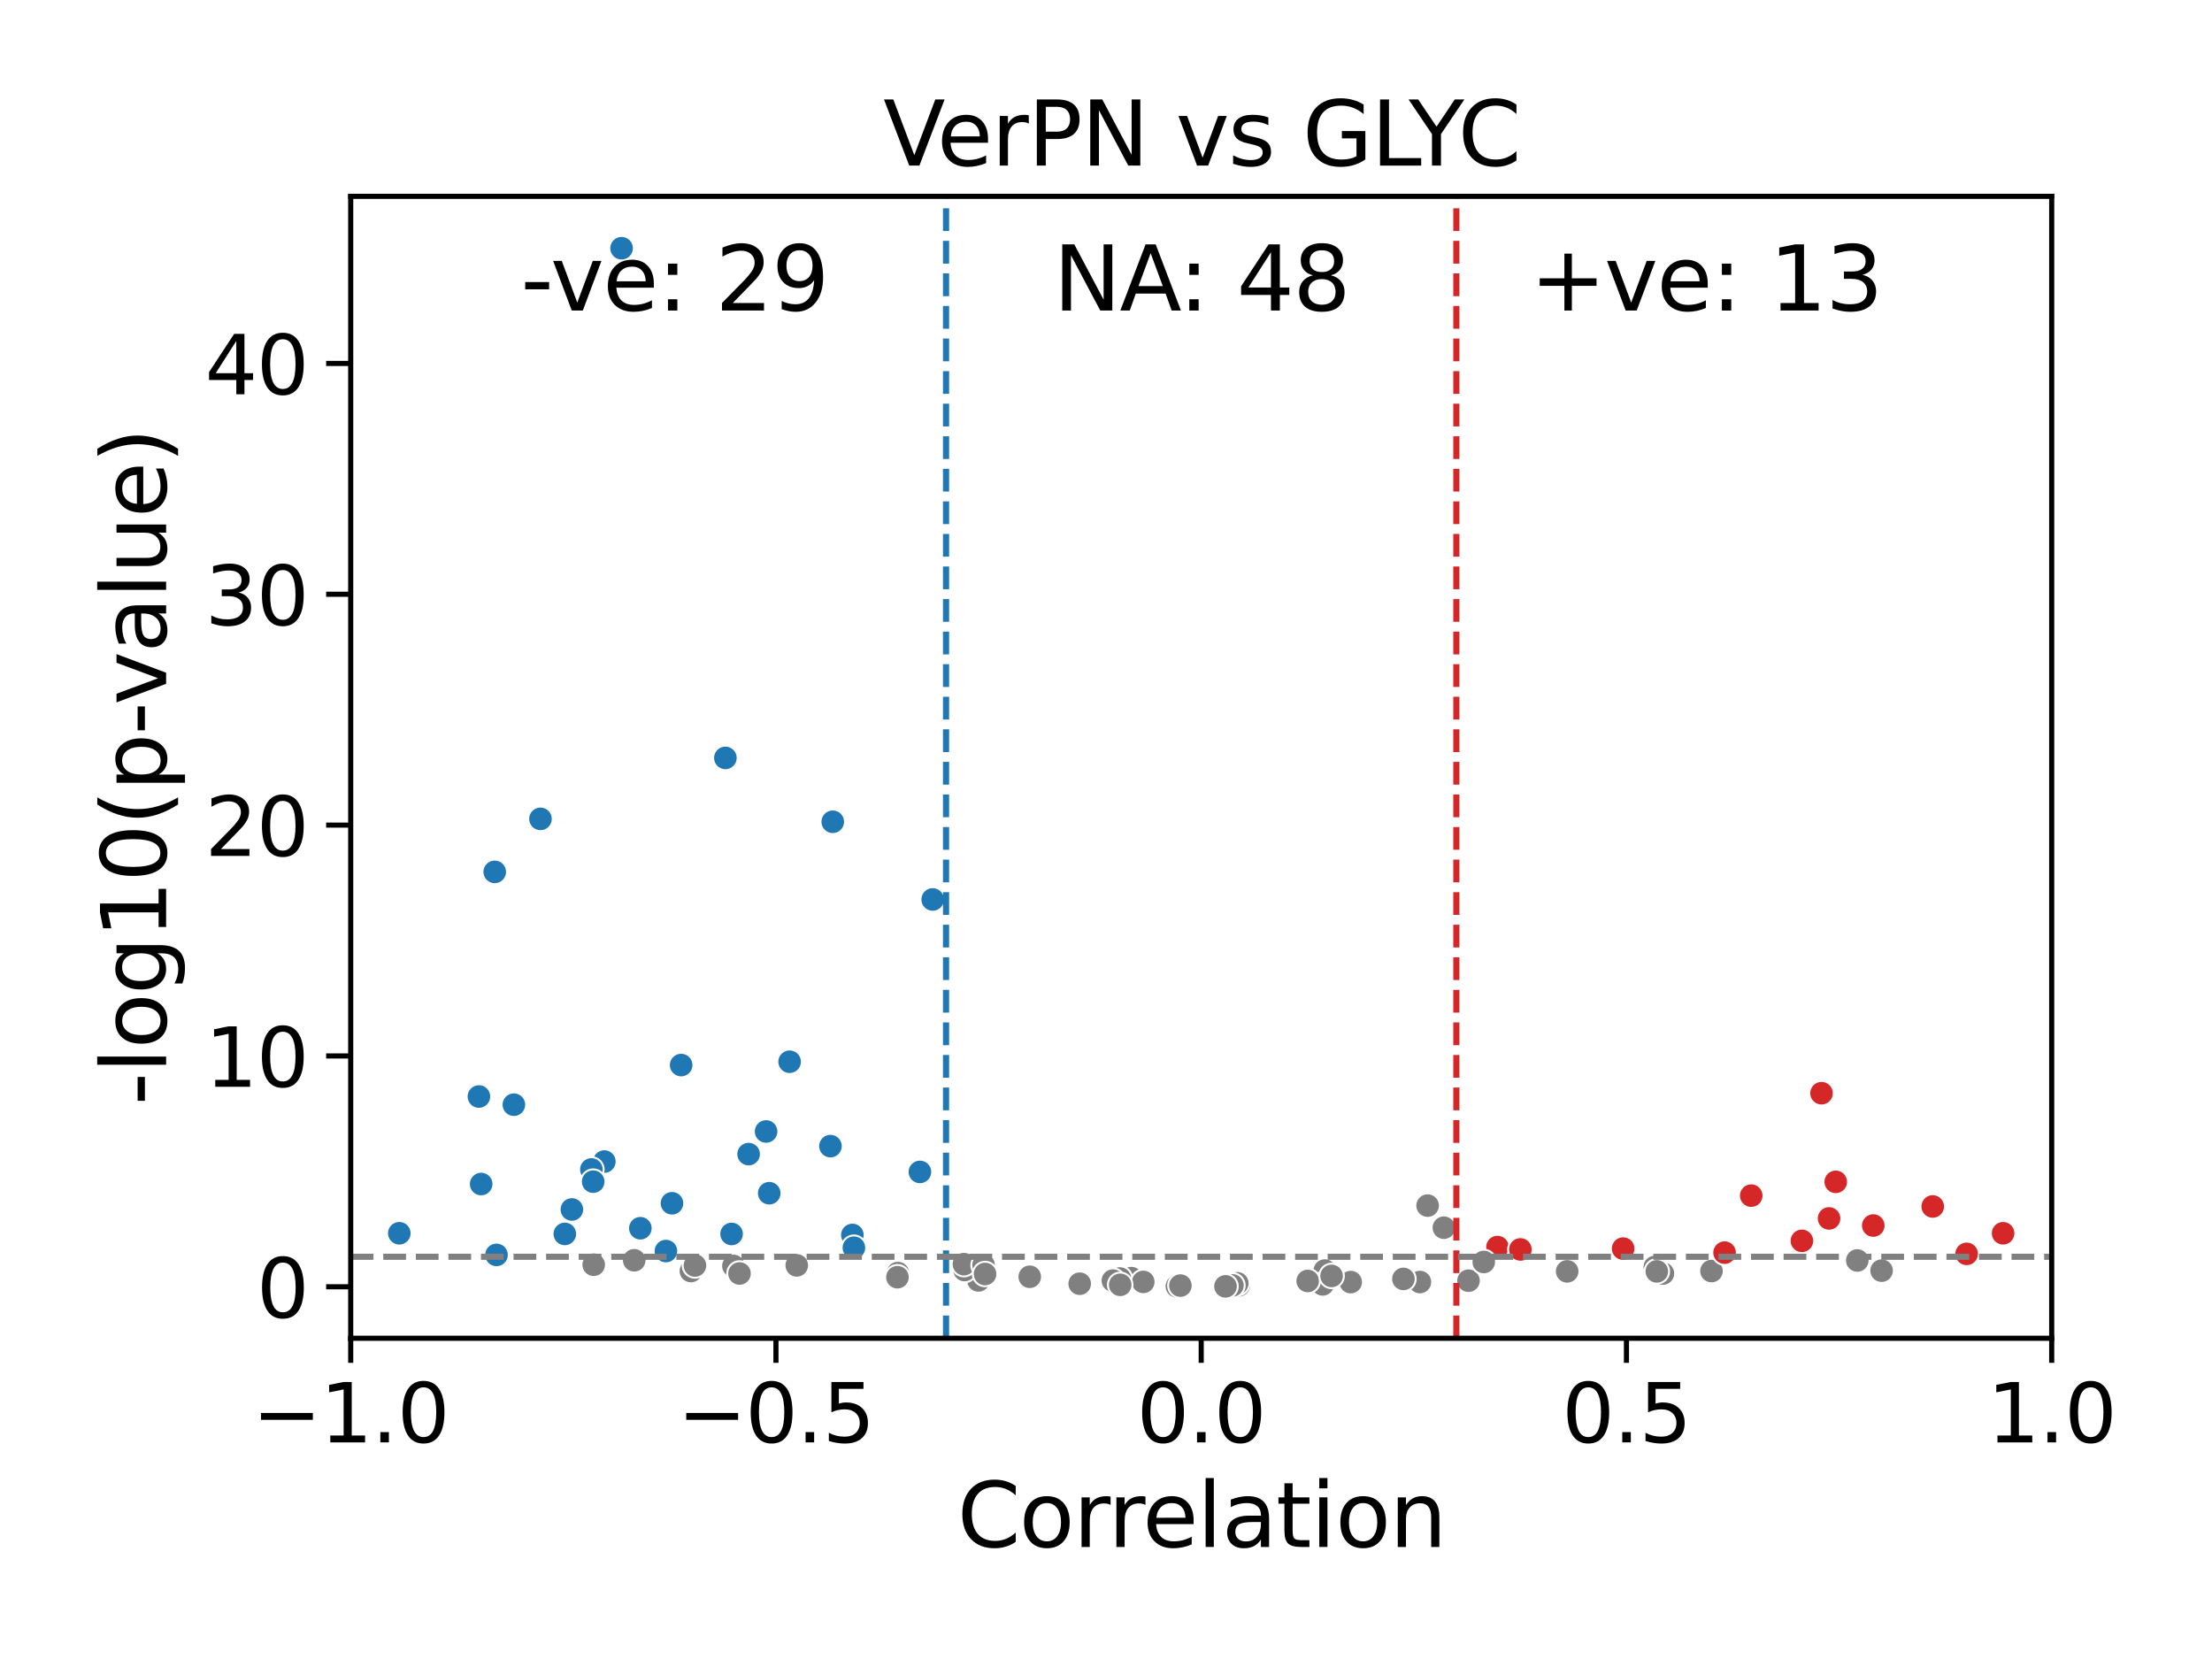 <?xml version="1.0" encoding="utf-8" standalone="no"?>
<!DOCTYPE svg PUBLIC "-//W3C//DTD SVG 1.1//EN"
  "http://www.w3.org/Graphics/SVG/1.1/DTD/svg11.dtd">
<svg xmlns:xlink="http://www.w3.org/1999/xlink" width="432pt" height="324pt" viewBox="0 0 432 324" xmlns="http://www.w3.org/2000/svg" version="1.1">
 <defs>
  <style type="text/css">*{stroke-linejoin: round; stroke-linecap: butt}</style>
 </defs>
 <g id="figure_1">
  <g id="patch_1">
   <path d="M 0 324 
L 432 324 
L 432 0 
L 0 0 
z
" style="fill: #ffffff"/>
  </g>
  <g id="axes_1">
   <g id="patch_2">
    <path d="M 68.492 261.358 
L 400.693 261.358 
L 400.693 38.342 
L 68.492 38.342 
z
" style="fill: #ffffff"/>
   </g>
   <g id="PathCollection_1">
    <defs>
     <path id="C0_0_8c5c5b6c0b" d="M 0 2.4 
C 0.636 2.4 1.247 2.147 1.697 1.697 
C 2.147 1.247 2.4 0.636 2.4 -0 
C 2.4 -0.636 2.147 -1.247 1.697 -1.697 
C 1.247 -2.147 0.636 -2.4 0 -2.4 
C -0.636 -2.4 -1.247 -2.147 -1.697 -1.697 
C -2.147 -1.247 -2.4 -0.636 -2.4 0 
C -2.4 0.636 -2.147 1.247 -1.697 1.697 
C -1.247 2.147 -0.636 2.4 0 2.4 
z
"/>
    </defs>
    <g clip-path="url(#p5e3fe70599)">
     <use xlink:href="#C0_0_8c5c5b6c0b" x="219.83" y="250.067" style="fill: #808080; stroke: #ffffff; stroke-width: 0.384"/>
    </g>
    <g clip-path="url(#p5e3fe70599)">
     <use xlink:href="#C0_0_8c5c5b6c0b" x="179.657" y="228.875" style="fill: #1f77b4; stroke: #ffffff; stroke-width: 0.384"/>
    </g>
    <g clip-path="url(#p5e3fe70599)">
     <use xlink:href="#C0_0_8c5c5b6c0b" x="110.308" y="240.981" style="fill: #1f77b4; stroke: #ffffff; stroke-width: 0.384"/>
    </g>
    <g clip-path="url(#p5e3fe70599)">
     <use xlink:href="#C0_0_8c5c5b6c0b" x="142.876" y="240.99" style="fill: #1f77b4; stroke: #ffffff; stroke-width: 0.384"/>
    </g>
    <g clip-path="url(#p5e3fe70599)">
     <use xlink:href="#C0_0_8c5c5b6c0b" x="384.083" y="244.872" style="fill: #d62728; stroke: #ffffff; stroke-width: 0.384"/>
    </g>
    <g clip-path="url(#p5e3fe70599)">
     <use xlink:href="#C0_0_8c5c5b6c0b" x="123.859" y="246.127" style="fill: #808080; stroke: #ffffff; stroke-width: 0.384"/>
    </g>
    <g clip-path="url(#p5e3fe70599)">
     <use xlink:href="#C0_0_8c5c5b6c0b" x="367.473" y="248.155" style="fill: #808080; stroke: #ffffff; stroke-width: 0.384"/>
    </g>
    <g clip-path="url(#p5e3fe70599)">
     <use xlink:href="#C0_0_8c5c5b6c0b" x="229.847" y="251.221" style="fill: #808080; stroke: #ffffff; stroke-width: 0.384"/>
    </g>
    <g clip-path="url(#p5e3fe70599)">
     <use xlink:href="#C0_0_8c5c5b6c0b" x="286.795" y="250.115" style="fill: #808080; stroke: #ffffff; stroke-width: 0.384"/>
    </g>
    <g clip-path="url(#p5e3fe70599)">
     <use xlink:href="#C0_0_8c5c5b6c0b" x="362.727" y="246.166" style="fill: #808080; stroke: #ffffff; stroke-width: 0.384"/>
    </g>
    <g clip-path="url(#p5e3fe70599)">
     <use xlink:href="#C0_0_8c5c5b6c0b" x="191.09" y="250.067" style="fill: #808080; stroke: #ffffff; stroke-width: 0.384"/>
    </g>
    <g clip-path="url(#p5e3fe70599)">
     <use xlink:href="#C0_0_8c5c5b6c0b" x="281.989" y="239.769" style="fill: #808080; stroke: #ffffff; stroke-width: 0.384"/>
    </g>
    <g clip-path="url(#p5e3fe70599)">
     <use xlink:href="#C0_0_8c5c5b6c0b" x="324.761" y="248.711" style="fill: #808080; stroke: #ffffff; stroke-width: 0.384"/>
    </g>
    <g clip-path="url(#p5e3fe70599)">
     <use xlink:href="#C0_0_8c5c5b6c0b" x="111.689" y="236.206" style="fill: #1f77b4; stroke: #ffffff; stroke-width: 0.384"/>
    </g>
    <g clip-path="url(#p5e3fe70599)">
     <use xlink:href="#C0_0_8c5c5b6c0b" x="241.963" y="251.014" style="fill: #808080; stroke: #ffffff; stroke-width: 0.384"/>
    </g>
    <g clip-path="url(#p5e3fe70599)">
     <use xlink:href="#C0_0_8c5c5b6c0b" x="130.054" y="244.328" style="fill: #1f77b4; stroke: #ffffff; stroke-width: 0.384"/>
    </g>
    <g clip-path="url(#p5e3fe70599)">
     <use xlink:href="#C0_0_8c5c5b6c0b" x="96.967" y="245.079" style="fill: #1f77b4; stroke: #ffffff; stroke-width: 0.384"/>
    </g>
    <g clip-path="url(#p5e3fe70599)">
     <use xlink:href="#C0_0_8c5c5b6c0b" x="334.253" y="248.232" style="fill: #808080; stroke: #ffffff; stroke-width: 0.384"/>
    </g>
    <g clip-path="url(#p5e3fe70599)">
     <use xlink:href="#C0_0_8c5c5b6c0b" x="277.304" y="250.379" style="fill: #808080; stroke: #ffffff; stroke-width: 0.384"/>
    </g>
    <g clip-path="url(#p5e3fe70599)">
     <use xlink:href="#C0_0_8c5c5b6c0b" x="210.864" y="250.706" style="fill: #808080; stroke: #ffffff; stroke-width: 0.384"/>
    </g>
    <g clip-path="url(#p5e3fe70599)">
     <use xlink:href="#C0_0_8c5c5b6c0b" x="143.237" y="247.235" style="fill: #808080; stroke: #ffffff; stroke-width: 0.384"/>
    </g>
    <g clip-path="url(#p5e3fe70599)">
     <use xlink:href="#C0_0_8c5c5b6c0b" x="357.213" y="237.956" style="fill: #d62728; stroke: #ffffff; stroke-width: 0.384"/>
    </g>
    <g clip-path="url(#p5e3fe70599)">
     <use xlink:href="#C0_0_8c5c5b6c0b" x="362.727" y="246.166" style="fill: #808080; stroke: #ffffff; stroke-width: 0.384"/>
    </g>
    <g clip-path="url(#p5e3fe70599)">
     <use xlink:href="#C0_0_8c5c5b6c0b" x="278.809" y="235.45" style="fill: #808080; stroke: #ffffff; stroke-width: 0.384"/>
    </g>
    <g clip-path="url(#p5e3fe70599)">
     <use xlink:href="#C0_0_8c5c5b6c0b" x="105.552" y="159.924" style="fill: #1f77b4; stroke: #ffffff; stroke-width: 0.384"/>
    </g>
    <g clip-path="url(#p5e3fe70599)">
     <use xlink:href="#C0_0_8c5c5b6c0b" x="220.948" y="249.614" style="fill: #808080; stroke: #ffffff; stroke-width: 0.384"/>
    </g>
    <g clip-path="url(#p5e3fe70599)">
     <use xlink:href="#C0_0_8c5c5b6c0b" x="146.201" y="225.393" style="fill: #1f77b4; stroke: #ffffff; stroke-width: 0.384"/>
    </g>
    <g clip-path="url(#p5e3fe70599)">
     <use xlink:href="#C0_0_8c5c5b6c0b" x="258.721" y="248.141" style="fill: #808080; stroke: #ffffff; stroke-width: 0.384"/>
    </g>
    <g clip-path="url(#p5e3fe70599)">
     <use xlink:href="#C0_0_8c5c5b6c0b" x="218.71" y="249.69" style="fill: #808080; stroke: #ffffff; stroke-width: 0.384"/>
    </g>
    <g clip-path="url(#p5e3fe70599)">
     <use xlink:href="#C0_0_8c5c5b6c0b" x="149.616" y="220.975" style="fill: #1f77b4; stroke: #ffffff; stroke-width: 0.384"/>
    </g>
    <g clip-path="url(#p5e3fe70599)">
     <use xlink:href="#C0_0_8c5c5b6c0b" x="217.345" y="250.103" style="fill: #808080; stroke: #ffffff; stroke-width: 0.384"/>
    </g>
    <g clip-path="url(#p5e3fe70599)">
     <use xlink:href="#C0_0_8c5c5b6c0b" x="141.666" y="148.017" style="fill: #1f77b4; stroke: #ffffff; stroke-width: 0.384"/>
    </g>
    <g clip-path="url(#p5e3fe70599)">
     <use xlink:href="#C0_0_8c5c5b6c0b" x="154.211" y="207.354" style="fill: #1f77b4; stroke: #ffffff; stroke-width: 0.384"/>
    </g>
    <g clip-path="url(#p5e3fe70599)">
     <use xlink:href="#C0_0_8c5c5b6c0b" x="241.641" y="250.627" style="fill: #808080; stroke: #ffffff; stroke-width: 0.384"/>
    </g>
    <g clip-path="url(#p5e3fe70599)">
     <use xlink:href="#C0_0_8c5c5b6c0b" x="155.608" y="247.125" style="fill: #808080; stroke: #ffffff; stroke-width: 0.384"/>
    </g>
    <g clip-path="url(#p5e3fe70599)">
     <use xlink:href="#C0_0_8c5c5b6c0b" x="121.391" y="48.479" style="fill: #1f77b4; stroke: #ffffff; stroke-width: 0.384"/>
    </g>
    <g clip-path="url(#p5e3fe70599)">
     <use xlink:href="#C0_0_8c5c5b6c0b" x="182.151" y="175.665" style="fill: #1f77b4; stroke: #ffffff; stroke-width: 0.384"/>
    </g>
    <g clip-path="url(#p5e3fe70599)">
     <use xlink:href="#C0_0_8c5c5b6c0b" x="118.031" y="226.849" style="fill: #1f77b4; stroke: #ffffff; stroke-width: 0.384"/>
    </g>
    <g clip-path="url(#p5e3fe70599)">
     <use xlink:href="#C0_0_8c5c5b6c0b" x="188.373" y="248.034" style="fill: #808080; stroke: #ffffff; stroke-width: 0.384"/>
    </g>
    <g clip-path="url(#p5e3fe70599)">
     <use xlink:href="#C0_0_8c5c5b6c0b" x="150.229" y="233.031" style="fill: #1f77b4; stroke: #ffffff; stroke-width: 0.384"/>
    </g>
    <g clip-path="url(#p5e3fe70599)">
     <use xlink:href="#C0_0_8c5c5b6c0b" x="306.066" y="248.292" style="fill: #808080; stroke: #ffffff; stroke-width: 0.384"/>
    </g>
    <g clip-path="url(#p5e3fe70599)">
     <use xlink:href="#C0_0_8c5c5b6c0b" x="162.187" y="223.835" style="fill: #1f77b4; stroke: #ffffff; stroke-width: 0.384"/>
    </g>
    <g clip-path="url(#p5e3fe70599)">
     <use xlink:href="#C0_0_8c5c5b6c0b" x="188.252" y="246.886" style="fill: #808080; stroke: #ffffff; stroke-width: 0.384"/>
    </g>
    <g clip-path="url(#p5e3fe70599)">
     <use xlink:href="#C0_0_8c5c5b6c0b" x="133.029" y="208.006" style="fill: #1f77b4; stroke: #ffffff; stroke-width: 0.384"/>
    </g>
    <g clip-path="url(#p5e3fe70599)">
     <use xlink:href="#C0_0_8c5c5b6c0b" x="192.092" y="247.087" style="fill: #808080; stroke: #ffffff; stroke-width: 0.384"/>
    </g>
    <g clip-path="url(#p5e3fe70599)">
     <use xlink:href="#C0_0_8c5c5b6c0b" x="230.531" y="251.072" style="fill: #808080; stroke: #ffffff; stroke-width: 0.384"/>
    </g>
    <g clip-path="url(#p5e3fe70599)">
     <use xlink:href="#C0_0_8c5c5b6c0b" x="365.846" y="239.346" style="fill: #d62728; stroke: #ffffff; stroke-width: 0.384"/>
    </g>
    <g clip-path="url(#p5e3fe70599)">
     <use xlink:href="#C0_0_8c5c5b6c0b" x="274.085" y="249.772" style="fill: #808080; stroke: #ffffff; stroke-width: 0.384"/>
    </g>
    <g clip-path="url(#p5e3fe70599)">
     <use xlink:href="#C0_0_8c5c5b6c0b" x="355.739" y="213.501" style="fill: #d62728; stroke: #ffffff; stroke-width: 0.384"/>
    </g>
    <g clip-path="url(#p5e3fe70599)">
     <use xlink:href="#C0_0_8c5c5b6c0b" x="96.621" y="170.278" style="fill: #1f77b4; stroke: #ffffff; stroke-width: 0.384"/>
    </g>
    <g clip-path="url(#p5e3fe70599)">
     <use xlink:href="#C0_0_8c5c5b6c0b" x="223.277" y="250.353" style="fill: #808080; stroke: #ffffff; stroke-width: 0.384"/>
    </g>
    <g clip-path="url(#p5e3fe70599)">
     <use xlink:href="#C0_0_8c5c5b6c0b" x="334.253" y="248.232" style="fill: #808080; stroke: #ffffff; stroke-width: 0.384"/>
    </g>
    <g clip-path="url(#p5e3fe70599)">
     <use xlink:href="#C0_0_8c5c5b6c0b" x="351.908" y="242.337" style="fill: #d62728; stroke: #ffffff; stroke-width: 0.384"/>
    </g>
    <g clip-path="url(#p5e3fe70599)">
     <use xlink:href="#C0_0_8c5c5b6c0b" x="201.11" y="249.351" style="fill: #808080; stroke: #ffffff; stroke-width: 0.384"/>
    </g>
    <g clip-path="url(#p5e3fe70599)">
     <use xlink:href="#C0_0_8c5c5b6c0b" x="342.013" y="233.507" style="fill: #d62728; stroke: #ffffff; stroke-width: 0.384"/>
    </g>
    <g clip-path="url(#p5e3fe70599)">
     <use xlink:href="#C0_0_8c5c5b6c0b" x="258.321" y="250.838" style="fill: #808080; stroke: #ffffff; stroke-width: 0.384"/>
    </g>
    <g clip-path="url(#p5e3fe70599)">
     <use xlink:href="#C0_0_8c5c5b6c0b" x="93.53" y="214.15" style="fill: #1f77b4; stroke: #ffffff; stroke-width: 0.384"/>
    </g>
    <g clip-path="url(#p5e3fe70599)">
     <use xlink:href="#C0_0_8c5c5b6c0b" x="336.808" y="244.638" style="fill: #d62728; stroke: #ffffff; stroke-width: 0.384"/>
    </g>
    <g clip-path="url(#p5e3fe70599)">
     <use xlink:href="#C0_0_8c5c5b6c0b" x="162.635" y="160.489" style="fill: #1f77b4; stroke: #ffffff; stroke-width: 0.384"/>
    </g>
    <g clip-path="url(#p5e3fe70599)">
     <use xlink:href="#C0_0_8c5c5b6c0b" x="358.518" y="230.811" style="fill: #d62728; stroke: #ffffff; stroke-width: 0.384"/>
    </g>
    <g clip-path="url(#p5e3fe70599)">
     <use xlink:href="#C0_0_8c5c5b6c0b" x="115.95" y="246.999" style="fill: #808080; stroke: #ffffff; stroke-width: 0.384"/>
    </g>
    <g clip-path="url(#p5e3fe70599)">
     <use xlink:href="#C0_0_8c5c5b6c0b" x="323.179" y="247.446" style="fill: #808080; stroke: #ffffff; stroke-width: 0.384"/>
    </g>
    <g clip-path="url(#p5e3fe70599)">
     <use xlink:href="#C0_0_8c5c5b6c0b" x="391.201" y="240.855" style="fill: #d62728; stroke: #ffffff; stroke-width: 0.384"/>
    </g>
    <g clip-path="url(#p5e3fe70599)">
     <use xlink:href="#C0_0_8c5c5b6c0b" x="292.454" y="243.549" style="fill: #d62728; stroke: #ffffff; stroke-width: 0.384"/>
    </g>
    <g clip-path="url(#p5e3fe70599)">
     <use xlink:href="#C0_0_8c5c5b6c0b" x="166.467" y="241.186" style="fill: #1f77b4; stroke: #ffffff; stroke-width: 0.384"/>
    </g>
    <g clip-path="url(#p5e3fe70599)">
     <use xlink:href="#C0_0_8c5c5b6c0b" x="115.496" y="228.394" style="fill: #1f77b4; stroke: #ffffff; stroke-width: 0.384"/>
    </g>
    <g clip-path="url(#p5e3fe70599)">
     <use xlink:href="#C0_0_8c5c5b6c0b" x="131.237" y="234.998" style="fill: #1f77b4; stroke: #ffffff; stroke-width: 0.384"/>
    </g>
    <g clip-path="url(#p5e3fe70599)">
     <use xlink:href="#C0_0_8c5c5b6c0b" x="255.391" y="250.171" style="fill: #808080; stroke: #ffffff; stroke-width: 0.384"/>
    </g>
    <g clip-path="url(#p5e3fe70599)">
     <use xlink:href="#C0_0_8c5c5b6c0b" x="175.354" y="248.632" style="fill: #808080; stroke: #ffffff; stroke-width: 0.384"/>
    </g>
    <g clip-path="url(#p5e3fe70599)">
     <use xlink:href="#C0_0_8c5c5b6c0b" x="192.381" y="248.811" style="fill: #808080; stroke: #ffffff; stroke-width: 0.384"/>
    </g>
    <g clip-path="url(#p5e3fe70599)">
     <use xlink:href="#C0_0_8c5c5b6c0b" x="77.984" y="240.855" style="fill: #1f77b4; stroke: #ffffff; stroke-width: 0.384"/>
    </g>
    <g clip-path="url(#p5e3fe70599)">
     <use xlink:href="#C0_0_8c5c5b6c0b" x="144.424" y="248.711" style="fill: #808080; stroke: #ffffff; stroke-width: 0.384"/>
    </g>
    <g clip-path="url(#p5e3fe70599)">
     <use xlink:href="#C0_0_8c5c5b6c0b" x="125.059" y="239.872" style="fill: #1f77b4; stroke: #ffffff; stroke-width: 0.384"/>
    </g>
    <g clip-path="url(#p5e3fe70599)">
     <use xlink:href="#C0_0_8c5c5b6c0b" x="134.932" y="248.232" style="fill: #808080; stroke: #ffffff; stroke-width: 0.384"/>
    </g>
    <g clip-path="url(#p5e3fe70599)">
     <use xlink:href="#C0_0_8c5c5b6c0b" x="135.723" y="247.147" style="fill: #808080; stroke: #ffffff; stroke-width: 0.384"/>
    </g>
    <g clip-path="url(#p5e3fe70599)">
     <use xlink:href="#C0_0_8c5c5b6c0b" x="115.848" y="230.774" style="fill: #1f77b4; stroke: #ffffff; stroke-width: 0.384"/>
    </g>
    <g clip-path="url(#p5e3fe70599)">
     <use xlink:href="#C0_0_8c5c5b6c0b" x="240.689" y="251.036" style="fill: #808080; stroke: #ffffff; stroke-width: 0.384"/>
    </g>
    <g clip-path="url(#p5e3fe70599)">
     <use xlink:href="#C0_0_8c5c5b6c0b" x="175.271" y="249.438" style="fill: #808080; stroke: #ffffff; stroke-width: 0.384"/>
    </g>
    <g clip-path="url(#p5e3fe70599)">
     <use xlink:href="#C0_0_8c5c5b6c0b" x="316.995" y="243.849" style="fill: #d62728; stroke: #ffffff; stroke-width: 0.384"/>
    </g>
    <g clip-path="url(#p5e3fe70599)">
     <use xlink:href="#C0_0_8c5c5b6c0b" x="263.786" y="250.393" style="fill: #808080; stroke: #ffffff; stroke-width: 0.384"/>
    </g>
    <g clip-path="url(#p5e3fe70599)">
     <use xlink:href="#C0_0_8c5c5b6c0b" x="260.057" y="249.186" style="fill: #808080; stroke: #ffffff; stroke-width: 0.384"/>
    </g>
    <g clip-path="url(#p5e3fe70599)">
     <use xlink:href="#C0_0_8c5c5b6c0b" x="239.338" y="251.221" style="fill: #808080; stroke: #ffffff; stroke-width: 0.384"/>
    </g>
    <g clip-path="url(#p5e3fe70599)">
     <use xlink:href="#C0_0_8c5c5b6c0b" x="377.462" y="235.621" style="fill: #d62728; stroke: #ffffff; stroke-width: 0.384"/>
    </g>
    <g clip-path="url(#p5e3fe70599)">
     <use xlink:href="#C0_0_8c5c5b6c0b" x="323.575" y="248.299" style="fill: #808080; stroke: #ffffff; stroke-width: 0.384"/>
    </g>
    <g clip-path="url(#p5e3fe70599)">
     <use xlink:href="#C0_0_8c5c5b6c0b" x="289.777" y="246.459" style="fill: #808080; stroke: #ffffff; stroke-width: 0.384"/>
    </g>
    <g clip-path="url(#p5e3fe70599)">
     <use xlink:href="#C0_0_8c5c5b6c0b" x="218.773" y="250.924" style="fill: #808080; stroke: #ffffff; stroke-width: 0.384"/>
    </g>
    <g clip-path="url(#p5e3fe70599)">
     <use xlink:href="#C0_0_8c5c5b6c0b" x="296.928" y="244.013" style="fill: #d62728; stroke: #ffffff; stroke-width: 0.384"/>
    </g>
    <g clip-path="url(#p5e3fe70599)">
     <use xlink:href="#C0_0_8c5c5b6c0b" x="100.358" y="215.743" style="fill: #1f77b4; stroke: #ffffff; stroke-width: 0.384"/>
    </g>
    <g clip-path="url(#p5e3fe70599)">
     <use xlink:href="#C0_0_8c5c5b6c0b" x="166.764" y="243.679" style="fill: #1f77b4; stroke: #ffffff; stroke-width: 0.384"/>
    </g>
    <g clip-path="url(#p5e3fe70599)">
     <use xlink:href="#C0_0_8c5c5b6c0b" x="93.971" y="231.238" style="fill: #1f77b4; stroke: #ffffff; stroke-width: 0.384"/>
    </g>
   </g>
   <g id="PathCollection_2"/>
   <g id="PathCollection_3"/>
   <g id="PathCollection_4"/>
   <g id="matplotlib.axis_1">
    <g id="xtick_1">
     <g id="line2d_1">
      <defs>
       <path id="m16b75108e7" d="M 0 0 
L 0 4.8 
" style="stroke: #000000"/>
      </defs>
      <g>
       <use xlink:href="#m16b75108e7" x="68.492" y="261.358" style="stroke: #000000"/>
      </g>
     </g>
     <g id="text_1">
      <!-- −1.0 -->
      <g transform="translate(49.26 281.694) scale(0.158 -0.158)">
       <defs>
        <path id="DejaVuSans-2212" d="M 678 2272 
L 4684 2272 
L 4684 1741 
L 678 1741 
L 678 2272 
z
" transform="scale(0.016)"/>
        <path id="DejaVuSans-31" d="M 794 531 
L 1825 531 
L 1825 4091 
L 703 3866 
L 703 4441 
L 1819 4666 
L 2450 4666 
L 2450 531 
L 3481 531 
L 3481 0 
L 794 0 
L 794 531 
z
" transform="scale(0.016)"/>
        <path id="DejaVuSans-2e" d="M 684 794 
L 1344 794 
L 1344 0 
L 684 0 
L 684 794 
z
" transform="scale(0.016)"/>
        <path id="DejaVuSans-30" d="M 2034 4250 
Q 1547 4250 1301 3770 
Q 1056 3291 1056 2328 
Q 1056 1369 1301 889 
Q 1547 409 2034 409 
Q 2525 409 2770 889 
Q 3016 1369 3016 2328 
Q 3016 3291 2770 3770 
Q 2525 4250 2034 4250 
z
M 2034 4750 
Q 2819 4750 3233 4129 
Q 3647 3509 3647 2328 
Q 3647 1150 3233 529 
Q 2819 -91 2034 -91 
Q 1250 -91 836 529 
Q 422 1150 422 2328 
Q 422 3509 836 4129 
Q 1250 4750 2034 4750 
z
" transform="scale(0.016)"/>
       </defs>
       <use xlink:href="#DejaVuSans-2212"/>
       <use xlink:href="#DejaVuSans-31" x="83.789"/>
       <use xlink:href="#DejaVuSans-2e" x="147.412"/>
       <use xlink:href="#DejaVuSans-30" x="179.199"/>
      </g>
     </g>
    </g>
    <g id="xtick_2">
     <g id="line2d_2">
      <g>
       <use xlink:href="#m16b75108e7" x="151.542" y="261.358" style="stroke: #000000"/>
      </g>
     </g>
     <g id="text_2">
      <!-- −0.5 -->
      <g transform="translate(132.31 281.694) scale(0.158 -0.158)">
       <defs>
        <path id="DejaVuSans-35" d="M 691 4666 
L 3169 4666 
L 3169 4134 
L 1269 4134 
L 1269 2991 
Q 1406 3038 1543 3061 
Q 1681 3084 1819 3084 
Q 2600 3084 3056 2656 
Q 3513 2228 3513 1497 
Q 3513 744 3044 326 
Q 2575 -91 1722 -91 
Q 1428 -91 1123 -41 
Q 819 9 494 109 
L 494 744 
Q 775 591 1075 516 
Q 1375 441 1709 441 
Q 2250 441 2565 725 
Q 2881 1009 2881 1497 
Q 2881 1984 2565 2268 
Q 2250 2553 1709 2553 
Q 1456 2553 1204 2497 
Q 953 2441 691 2322 
L 691 4666 
z
" transform="scale(0.016)"/>
       </defs>
       <use xlink:href="#DejaVuSans-2212"/>
       <use xlink:href="#DejaVuSans-30" x="83.789"/>
       <use xlink:href="#DejaVuSans-2e" x="147.412"/>
       <use xlink:href="#DejaVuSans-35" x="179.199"/>
      </g>
     </g>
    </g>
    <g id="xtick_3">
     <g id="line2d_3">
      <g>
       <use xlink:href="#m16b75108e7" x="234.593" y="261.358" style="stroke: #000000"/>
      </g>
     </g>
     <g id="text_3">
      <!-- 0.0 -->
      <g transform="translate(221.997 281.694) scale(0.158 -0.158)">
       <use xlink:href="#DejaVuSans-30"/>
       <use xlink:href="#DejaVuSans-2e" x="63.623"/>
       <use xlink:href="#DejaVuSans-30" x="95.41"/>
      </g>
     </g>
    </g>
    <g id="xtick_4">
     <g id="line2d_4">
      <g>
       <use xlink:href="#m16b75108e7" x="317.643" y="261.358" style="stroke: #000000"/>
      </g>
     </g>
     <g id="text_4">
      <!-- 0.5 -->
      <g transform="translate(305.047 281.694) scale(0.158 -0.158)">
       <use xlink:href="#DejaVuSans-30"/>
       <use xlink:href="#DejaVuSans-2e" x="63.623"/>
       <use xlink:href="#DejaVuSans-35" x="95.41"/>
      </g>
     </g>
    </g>
    <g id="xtick_5">
     <g id="line2d_5">
      <g>
       <use xlink:href="#m16b75108e7" x="400.693" y="261.358" style="stroke: #000000"/>
      </g>
     </g>
     <g id="text_5">
      <!-- 1.0 -->
      <g transform="translate(388.097 281.694) scale(0.158 -0.158)">
       <use xlink:href="#DejaVuSans-31"/>
       <use xlink:href="#DejaVuSans-2e" x="63.623"/>
       <use xlink:href="#DejaVuSans-30" x="95.41"/>
      </g>
     </g>
    </g>
    <g id="text_6">
     <!-- Correlation -->
     <g transform="translate(186.954 302.118) scale(0.173 -0.173)">
      <defs>
       <path id="DejaVuSans-43" d="M 4122 4306 
L 4122 3641 
Q 3803 3938 3442 4084 
Q 3081 4231 2675 4231 
Q 1875 4231 1450 3742 
Q 1025 3253 1025 2328 
Q 1025 1406 1450 917 
Q 1875 428 2675 428 
Q 3081 428 3442 575 
Q 3803 722 4122 1019 
L 4122 359 
Q 3791 134 3420 21 
Q 3050 -91 2638 -91 
Q 1578 -91 968 557 
Q 359 1206 359 2328 
Q 359 3453 968 4101 
Q 1578 4750 2638 4750 
Q 3056 4750 3426 4639 
Q 3797 4528 4122 4306 
z
" transform="scale(0.016)"/>
       <path id="DejaVuSans-6f" d="M 1959 3097 
Q 1497 3097 1228 2736 
Q 959 2375 959 1747 
Q 959 1119 1226 758 
Q 1494 397 1959 397 
Q 2419 397 2687 759 
Q 2956 1122 2956 1747 
Q 2956 2369 2687 2733 
Q 2419 3097 1959 3097 
z
M 1959 3584 
Q 2709 3584 3137 3096 
Q 3566 2609 3566 1747 
Q 3566 888 3137 398 
Q 2709 -91 1959 -91 
Q 1206 -91 779 398 
Q 353 888 353 1747 
Q 353 2609 779 3096 
Q 1206 3584 1959 3584 
z
" transform="scale(0.016)"/>
       <path id="DejaVuSans-72" d="M 2631 2963 
Q 2534 3019 2420 3045 
Q 2306 3072 2169 3072 
Q 1681 3072 1420 2755 
Q 1159 2438 1159 1844 
L 1159 0 
L 581 0 
L 581 3500 
L 1159 3500 
L 1159 2956 
Q 1341 3275 1631 3429 
Q 1922 3584 2338 3584 
Q 2397 3584 2469 3576 
Q 2541 3569 2628 3553 
L 2631 2963 
z
" transform="scale(0.016)"/>
       <path id="DejaVuSans-65" d="M 3597 1894 
L 3597 1613 
L 953 1613 
Q 991 1019 1311 708 
Q 1631 397 2203 397 
Q 2534 397 2845 478 
Q 3156 559 3463 722 
L 3463 178 
Q 3153 47 2828 -22 
Q 2503 -91 2169 -91 
Q 1331 -91 842 396 
Q 353 884 353 1716 
Q 353 2575 817 3079 
Q 1281 3584 2069 3584 
Q 2775 3584 3186 3129 
Q 3597 2675 3597 1894 
z
M 3022 2063 
Q 3016 2534 2758 2815 
Q 2500 3097 2075 3097 
Q 1594 3097 1305 2825 
Q 1016 2553 972 2059 
L 3022 2063 
z
" transform="scale(0.016)"/>
       <path id="DejaVuSans-6c" d="M 603 4863 
L 1178 4863 
L 1178 0 
L 603 0 
L 603 4863 
z
" transform="scale(0.016)"/>
       <path id="DejaVuSans-61" d="M 2194 1759 
Q 1497 1759 1228 1600 
Q 959 1441 959 1056 
Q 959 750 1161 570 
Q 1363 391 1709 391 
Q 2188 391 2477 730 
Q 2766 1069 2766 1631 
L 2766 1759 
L 2194 1759 
z
M 3341 1997 
L 3341 0 
L 2766 0 
L 2766 531 
Q 2569 213 2275 61 
Q 1981 -91 1556 -91 
Q 1019 -91 701 211 
Q 384 513 384 1019 
Q 384 1609 779 1909 
Q 1175 2209 1959 2209 
L 2766 2209 
L 2766 2266 
Q 2766 2663 2505 2880 
Q 2244 3097 1772 3097 
Q 1472 3097 1187 3025 
Q 903 2953 641 2809 
L 641 3341 
Q 956 3463 1253 3523 
Q 1550 3584 1831 3584 
Q 2591 3584 2966 3190 
Q 3341 2797 3341 1997 
z
" transform="scale(0.016)"/>
       <path id="DejaVuSans-74" d="M 1172 4494 
L 1172 3500 
L 2356 3500 
L 2356 3053 
L 1172 3053 
L 1172 1153 
Q 1172 725 1289 603 
Q 1406 481 1766 481 
L 2356 481 
L 2356 0 
L 1766 0 
Q 1100 0 847 248 
Q 594 497 594 1153 
L 594 3053 
L 172 3053 
L 172 3500 
L 594 3500 
L 594 4494 
L 1172 4494 
z
" transform="scale(0.016)"/>
       <path id="DejaVuSans-69" d="M 603 3500 
L 1178 3500 
L 1178 0 
L 603 0 
L 603 3500 
z
M 603 4863 
L 1178 4863 
L 1178 4134 
L 603 4134 
L 603 4863 
z
" transform="scale(0.016)"/>
       <path id="DejaVuSans-6e" d="M 3513 2113 
L 3513 0 
L 2938 0 
L 2938 2094 
Q 2938 2591 2744 2837 
Q 2550 3084 2163 3084 
Q 1697 3084 1428 2787 
Q 1159 2491 1159 1978 
L 1159 0 
L 581 0 
L 581 3500 
L 1159 3500 
L 1159 2956 
Q 1366 3272 1645 3428 
Q 1925 3584 2291 3584 
Q 2894 3584 3203 3211 
Q 3513 2838 3513 2113 
z
" transform="scale(0.016)"/>
      </defs>
      <use xlink:href="#DejaVuSans-43"/>
      <use xlink:href="#DejaVuSans-6f" x="69.824"/>
      <use xlink:href="#DejaVuSans-72" x="131.006"/>
      <use xlink:href="#DejaVuSans-72" x="170.369"/>
      <use xlink:href="#DejaVuSans-65" x="209.232"/>
      <use xlink:href="#DejaVuSans-6c" x="270.756"/>
      <use xlink:href="#DejaVuSans-61" x="298.539"/>
      <use xlink:href="#DejaVuSans-74" x="359.818"/>
      <use xlink:href="#DejaVuSans-69" x="399.027"/>
      <use xlink:href="#DejaVuSans-6f" x="426.811"/>
      <use xlink:href="#DejaVuSans-6e" x="487.992"/>
     </g>
    </g>
   </g>
   <g id="matplotlib.axis_2">
    <g id="ytick_1">
     <g id="line2d_6">
      <defs>
       <path id="m556f9ddca4" d="M 0 0 
L -4.8 0 
" style="stroke: #000000"/>
      </defs>
      <g>
       <use xlink:href="#m556f9ddca4" x="68.492" y="251.306" style="stroke: #000000"/>
      </g>
     </g>
     <g id="text_7">
      <!-- 0 -->
      <g transform="translate(50.114 257.324) scale(0.158 -0.158)">
       <use xlink:href="#DejaVuSans-30"/>
      </g>
     </g>
    </g>
    <g id="ytick_2">
     <g id="line2d_7">
      <g>
       <use xlink:href="#m556f9ddca4" x="68.492" y="206.224" style="stroke: #000000"/>
      </g>
     </g>
     <g id="text_8">
      <!-- 10 -->
      <g transform="translate(40.036 212.242) scale(0.158 -0.158)">
       <use xlink:href="#DejaVuSans-31"/>
       <use xlink:href="#DejaVuSans-30" x="63.623"/>
      </g>
     </g>
    </g>
    <g id="ytick_3">
     <g id="line2d_8">
      <g>
       <use xlink:href="#m556f9ddca4" x="68.492" y="161.142" style="stroke: #000000"/>
      </g>
     </g>
     <g id="text_9">
      <!-- 20 -->
      <g transform="translate(40.036 167.16) scale(0.158 -0.158)">
       <defs>
        <path id="DejaVuSans-32" d="M 1228 531 
L 3431 531 
L 3431 0 
L 469 0 
L 469 531 
Q 828 903 1448 1529 
Q 2069 2156 2228 2338 
Q 2531 2678 2651 2914 
Q 2772 3150 2772 3378 
Q 2772 3750 2511 3984 
Q 2250 4219 1831 4219 
Q 1534 4219 1204 4116 
Q 875 4013 500 3803 
L 500 4441 
Q 881 4594 1212 4672 
Q 1544 4750 1819 4750 
Q 2544 4750 2975 4387 
Q 3406 4025 3406 3419 
Q 3406 3131 3298 2873 
Q 3191 2616 2906 2266 
Q 2828 2175 2409 1742 
Q 1991 1309 1228 531 
z
" transform="scale(0.016)"/>
       </defs>
       <use xlink:href="#DejaVuSans-32"/>
       <use xlink:href="#DejaVuSans-30" x="63.623"/>
      </g>
     </g>
    </g>
    <g id="ytick_4">
     <g id="line2d_9">
      <g>
       <use xlink:href="#m556f9ddca4" x="68.492" y="116.061" style="stroke: #000000"/>
      </g>
     </g>
     <g id="text_10">
      <!-- 30 -->
      <g transform="translate(40.036 122.078) scale(0.158 -0.158)">
       <defs>
        <path id="DejaVuSans-33" d="M 2597 2516 
Q 3050 2419 3304 2112 
Q 3559 1806 3559 1356 
Q 3559 666 3084 287 
Q 2609 -91 1734 -91 
Q 1441 -91 1130 -33 
Q 819 25 488 141 
L 488 750 
Q 750 597 1062 519 
Q 1375 441 1716 441 
Q 2309 441 2620 675 
Q 2931 909 2931 1356 
Q 2931 1769 2642 2001 
Q 2353 2234 1838 2234 
L 1294 2234 
L 1294 2753 
L 1863 2753 
Q 2328 2753 2575 2939 
Q 2822 3125 2822 3475 
Q 2822 3834 2567 4026 
Q 2313 4219 1838 4219 
Q 1578 4219 1281 4162 
Q 984 4106 628 3988 
L 628 4550 
Q 988 4650 1302 4700 
Q 1616 4750 1894 4750 
Q 2613 4750 3031 4423 
Q 3450 4097 3450 3541 
Q 3450 3153 3228 2886 
Q 3006 2619 2597 2516 
z
" transform="scale(0.016)"/>
       </defs>
       <use xlink:href="#DejaVuSans-33"/>
       <use xlink:href="#DejaVuSans-30" x="63.623"/>
      </g>
     </g>
    </g>
    <g id="ytick_5">
     <g id="line2d_10">
      <g>
       <use xlink:href="#m556f9ddca4" x="68.492" y="70.979" style="stroke: #000000"/>
      </g>
     </g>
     <g id="text_11">
      <!-- 40 -->
      <g transform="translate(40.036 76.997) scale(0.158 -0.158)">
       <defs>
        <path id="DejaVuSans-34" d="M 2419 4116 
L 825 1625 
L 2419 1625 
L 2419 4116 
z
M 2253 4666 
L 3047 4666 
L 3047 1625 
L 3713 1625 
L 3713 1100 
L 3047 1100 
L 3047 0 
L 2419 0 
L 2419 1100 
L 313 1100 
L 313 1709 
L 2253 4666 
z
" transform="scale(0.016)"/>
       </defs>
       <use xlink:href="#DejaVuSans-34"/>
       <use xlink:href="#DejaVuSans-30" x="63.623"/>
      </g>
     </g>
    </g>
    <g id="text_12">
     <!-- -log10(p-value) -->
     <g transform="translate(32.442 215.851) rotate(-90) scale(0.173 -0.173)">
      <defs>
       <path id="DejaVuSans-2d" d="M 313 2009 
L 1997 2009 
L 1997 1497 
L 313 1497 
L 313 2009 
z
" transform="scale(0.016)"/>
       <path id="DejaVuSans-67" d="M 2906 1791 
Q 2906 2416 2648 2759 
Q 2391 3103 1925 3103 
Q 1463 3103 1205 2759 
Q 947 2416 947 1791 
Q 947 1169 1205 825 
Q 1463 481 1925 481 
Q 2391 481 2648 825 
Q 2906 1169 2906 1791 
z
M 3481 434 
Q 3481 -459 3084 -895 
Q 2688 -1331 1869 -1331 
Q 1566 -1331 1297 -1286 
Q 1028 -1241 775 -1147 
L 775 -588 
Q 1028 -725 1275 -790 
Q 1522 -856 1778 -856 
Q 2344 -856 2625 -561 
Q 2906 -266 2906 331 
L 2906 616 
Q 2728 306 2450 153 
Q 2172 0 1784 0 
Q 1141 0 747 490 
Q 353 981 353 1791 
Q 353 2603 747 3093 
Q 1141 3584 1784 3584 
Q 2172 3584 2450 3431 
Q 2728 3278 2906 2969 
L 2906 3500 
L 3481 3500 
L 3481 434 
z
" transform="scale(0.016)"/>
       <path id="DejaVuSans-28" d="M 1984 4856 
Q 1566 4138 1362 3434 
Q 1159 2731 1159 2009 
Q 1159 1288 1364 580 
Q 1569 -128 1984 -844 
L 1484 -844 
Q 1016 -109 783 600 
Q 550 1309 550 2009 
Q 550 2706 781 3412 
Q 1013 4119 1484 4856 
L 1984 4856 
z
" transform="scale(0.016)"/>
       <path id="DejaVuSans-70" d="M 1159 525 
L 1159 -1331 
L 581 -1331 
L 581 3500 
L 1159 3500 
L 1159 2969 
Q 1341 3281 1617 3432 
Q 1894 3584 2278 3584 
Q 2916 3584 3314 3078 
Q 3713 2572 3713 1747 
Q 3713 922 3314 415 
Q 2916 -91 2278 -91 
Q 1894 -91 1617 61 
Q 1341 213 1159 525 
z
M 3116 1747 
Q 3116 2381 2855 2742 
Q 2594 3103 2138 3103 
Q 1681 3103 1420 2742 
Q 1159 2381 1159 1747 
Q 1159 1113 1420 752 
Q 1681 391 2138 391 
Q 2594 391 2855 752 
Q 3116 1113 3116 1747 
z
" transform="scale(0.016)"/>
       <path id="DejaVuSans-76" d="M 191 3500 
L 800 3500 
L 1894 563 
L 2988 3500 
L 3597 3500 
L 2284 0 
L 1503 0 
L 191 3500 
z
" transform="scale(0.016)"/>
       <path id="DejaVuSans-75" d="M 544 1381 
L 544 3500 
L 1119 3500 
L 1119 1403 
Q 1119 906 1312 657 
Q 1506 409 1894 409 
Q 2359 409 2629 706 
Q 2900 1003 2900 1516 
L 2900 3500 
L 3475 3500 
L 3475 0 
L 2900 0 
L 2900 538 
Q 2691 219 2414 64 
Q 2138 -91 1772 -91 
Q 1169 -91 856 284 
Q 544 659 544 1381 
z
M 1991 3584 
L 1991 3584 
z
" transform="scale(0.016)"/>
       <path id="DejaVuSans-29" d="M 513 4856 
L 1013 4856 
Q 1481 4119 1714 3412 
Q 1947 2706 1947 2009 
Q 1947 1309 1714 600 
Q 1481 -109 1013 -844 
L 513 -844 
Q 928 -128 1133 580 
Q 1338 1288 1338 2009 
Q 1338 2731 1133 3434 
Q 928 4138 513 4856 
z
" transform="scale(0.016)"/>
      </defs>
      <use xlink:href="#DejaVuSans-2d"/>
      <use xlink:href="#DejaVuSans-6c" x="36.084"/>
      <use xlink:href="#DejaVuSans-6f" x="63.867"/>
      <use xlink:href="#DejaVuSans-67" x="125.049"/>
      <use xlink:href="#DejaVuSans-31" x="188.525"/>
      <use xlink:href="#DejaVuSans-30" x="252.148"/>
      <use xlink:href="#DejaVuSans-28" x="315.771"/>
      <use xlink:href="#DejaVuSans-70" x="354.785"/>
      <use xlink:href="#DejaVuSans-2d" x="418.262"/>
      <use xlink:href="#DejaVuSans-76" x="451.721"/>
      <use xlink:href="#DejaVuSans-61" x="510.9"/>
      <use xlink:href="#DejaVuSans-6c" x="572.18"/>
      <use xlink:href="#DejaVuSans-75" x="599.963"/>
      <use xlink:href="#DejaVuSans-65" x="663.342"/>
      <use xlink:href="#DejaVuSans-29" x="724.865"/>
     </g>
    </g>
   </g>
   <g id="line2d_11">
    <path d="M 284.423 261.358 
L 284.423 38.342 
" clip-path="url(#p5e3fe70599)" style="fill: none; stroke-dasharray: 4.44,1.92; stroke-dashoffset: 0; stroke: #d62728; stroke-width: 1.2"/>
   </g>
   <g id="line2d_12">
    <path d="M 184.762 261.358 
L 184.762 38.342 
" clip-path="url(#p5e3fe70599)" style="fill: none; stroke-dasharray: 4.44,1.92; stroke-dashoffset: 0; stroke: #1f77b4; stroke-width: 1.2"/>
   </g>
   <g id="line2d_13">
    <path d="M 68.492 245.441 
L 400.693 245.441 
" clip-path="url(#p5e3fe70599)" style="fill: none; stroke-dasharray: 4.44,1.92; stroke-dashoffset: 0; stroke: #808080; stroke-width: 1.2"/>
   </g>
   <g id="patch_3">
    <path d="M 68.492 261.358 
L 68.492 38.342 
" style="fill: none; stroke: #000000; stroke-linejoin: miter; stroke-linecap: square"/>
   </g>
   <g id="patch_4">
    <path d="M 400.693 261.358 
L 400.693 38.342 
" style="fill: none; stroke: #000000; stroke-linejoin: miter; stroke-linecap: square"/>
   </g>
   <g id="patch_5">
    <path d="M 68.492 261.358 
L 400.693 261.358 
" style="fill: none; stroke: #000000; stroke-linejoin: miter; stroke-linecap: square"/>
   </g>
   <g id="patch_6">
    <path d="M 68.492 38.342 
L 400.693 38.342 
" style="fill: none; stroke: #000000; stroke-linejoin: miter; stroke-linecap: square"/>
   </g>
   <g id="text_13">
    <!-- +ve: 13 -->
    <g transform="translate(298.83 60.644) scale(0.173 -0.173)">
     <defs>
      <path id="DejaVuSans-2b" d="M 2944 4013 
L 2944 2272 
L 4684 2272 
L 4684 1741 
L 2944 1741 
L 2944 0 
L 2419 0 
L 2419 1741 
L 678 1741 
L 678 2272 
L 2419 2272 
L 2419 4013 
L 2944 4013 
z
" transform="scale(0.016)"/>
      <path id="DejaVuSans-3a" d="M 750 794 
L 1409 794 
L 1409 0 
L 750 0 
L 750 794 
z
M 750 3309 
L 1409 3309 
L 1409 2516 
L 750 2516 
L 750 3309 
z
" transform="scale(0.016)"/>
      <path id="DejaVuSans-20" transform="scale(0.016)"/>
     </defs>
     <use xlink:href="#DejaVuSans-2b"/>
     <use xlink:href="#DejaVuSans-76" x="83.789"/>
     <use xlink:href="#DejaVuSans-65" x="142.969"/>
     <use xlink:href="#DejaVuSans-3a" x="204.492"/>
     <use xlink:href="#DejaVuSans-20" x="238.184"/>
     <use xlink:href="#DejaVuSans-31" x="269.971"/>
     <use xlink:href="#DejaVuSans-33" x="333.594"/>
    </g>
   </g>
   <g id="text_14">
    <!-- -ve: 29 -->
    <g transform="translate(101.712 60.644) scale(0.173 -0.173)">
     <defs>
      <path id="DejaVuSans-39" d="M 703 97 
L 703 672 
Q 941 559 1184 500 
Q 1428 441 1663 441 
Q 2288 441 2617 861 
Q 2947 1281 2994 2138 
Q 2813 1869 2534 1725 
Q 2256 1581 1919 1581 
Q 1219 1581 811 2004 
Q 403 2428 403 3163 
Q 403 3881 828 4315 
Q 1253 4750 1959 4750 
Q 2769 4750 3195 4129 
Q 3622 3509 3622 2328 
Q 3622 1225 3098 567 
Q 2575 -91 1691 -91 
Q 1453 -91 1209 -44 
Q 966 3 703 97 
z
M 1959 2075 
Q 2384 2075 2632 2365 
Q 2881 2656 2881 3163 
Q 2881 3666 2632 3958 
Q 2384 4250 1959 4250 
Q 1534 4250 1286 3958 
Q 1038 3666 1038 3163 
Q 1038 2656 1286 2365 
Q 1534 2075 1959 2075 
z
" transform="scale(0.016)"/>
     </defs>
     <use xlink:href="#DejaVuSans-2d"/>
     <use xlink:href="#DejaVuSans-76" x="33.459"/>
     <use xlink:href="#DejaVuSans-65" x="92.639"/>
     <use xlink:href="#DejaVuSans-3a" x="154.162"/>
     <use xlink:href="#DejaVuSans-20" x="187.854"/>
     <use xlink:href="#DejaVuSans-32" x="219.641"/>
     <use xlink:href="#DejaVuSans-39" x="283.264"/>
    </g>
   </g>
   <g id="text_15">
    <!-- NA: 48 -->
    <g transform="translate(205.719 60.644) scale(0.173 -0.173)">
     <defs>
      <path id="DejaVuSans-4e" d="M 628 4666 
L 1478 4666 
L 3547 763 
L 3547 4666 
L 4159 4666 
L 4159 0 
L 3309 0 
L 1241 3903 
L 1241 0 
L 628 0 
L 628 4666 
z
" transform="scale(0.016)"/>
      <path id="DejaVuSans-41" d="M 2188 4044 
L 1331 1722 
L 3047 1722 
L 2188 4044 
z
M 1831 4666 
L 2547 4666 
L 4325 0 
L 3669 0 
L 3244 1197 
L 1141 1197 
L 716 0 
L 50 0 
L 1831 4666 
z
" transform="scale(0.016)"/>
      <path id="DejaVuSans-38" d="M 2034 2216 
Q 1584 2216 1326 1975 
Q 1069 1734 1069 1313 
Q 1069 891 1326 650 
Q 1584 409 2034 409 
Q 2484 409 2743 651 
Q 3003 894 3003 1313 
Q 3003 1734 2745 1975 
Q 2488 2216 2034 2216 
z
M 1403 2484 
Q 997 2584 770 2862 
Q 544 3141 544 3541 
Q 544 4100 942 4425 
Q 1341 4750 2034 4750 
Q 2731 4750 3128 4425 
Q 3525 4100 3525 3541 
Q 3525 3141 3298 2862 
Q 3072 2584 2669 2484 
Q 3125 2378 3379 2068 
Q 3634 1759 3634 1313 
Q 3634 634 3220 271 
Q 2806 -91 2034 -91 
Q 1263 -91 848 271 
Q 434 634 434 1313 
Q 434 1759 690 2068 
Q 947 2378 1403 2484 
z
M 1172 3481 
Q 1172 3119 1398 2916 
Q 1625 2713 2034 2713 
Q 2441 2713 2670 2916 
Q 2900 3119 2900 3481 
Q 2900 3844 2670 4047 
Q 2441 4250 2034 4250 
Q 1625 4250 1398 4047 
Q 1172 3844 1172 3481 
z
" transform="scale(0.016)"/>
     </defs>
     <use xlink:href="#DejaVuSans-4e"/>
     <use xlink:href="#DejaVuSans-41" x="74.805"/>
     <use xlink:href="#DejaVuSans-3a" x="141.463"/>
     <use xlink:href="#DejaVuSans-20" x="175.154"/>
     <use xlink:href="#DejaVuSans-34" x="206.941"/>
     <use xlink:href="#DejaVuSans-38" x="270.564"/>
    </g>
   </g>
   <g id="text_16">
    <!-- VerPN vs GLYC -->
    <g transform="translate(172.505 32.342) scale(0.173 -0.173)">
     <defs>
      <path id="DejaVuSans-56" d="M 1831 0 
L 50 4666 
L 709 4666 
L 2188 738 
L 3669 4666 
L 4325 4666 
L 2547 0 
L 1831 0 
z
" transform="scale(0.016)"/>
      <path id="DejaVuSans-50" d="M 1259 4147 
L 1259 2394 
L 2053 2394 
Q 2494 2394 2734 2622 
Q 2975 2850 2975 3272 
Q 2975 3691 2734 3919 
Q 2494 4147 2053 4147 
L 1259 4147 
z
M 628 4666 
L 2053 4666 
Q 2838 4666 3239 4311 
Q 3641 3956 3641 3272 
Q 3641 2581 3239 2228 
Q 2838 1875 2053 1875 
L 1259 1875 
L 1259 0 
L 628 0 
L 628 4666 
z
" transform="scale(0.016)"/>
      <path id="DejaVuSans-73" d="M 2834 3397 
L 2834 2853 
Q 2591 2978 2328 3040 
Q 2066 3103 1784 3103 
Q 1356 3103 1142 2972 
Q 928 2841 928 2578 
Q 928 2378 1081 2264 
Q 1234 2150 1697 2047 
L 1894 2003 
Q 2506 1872 2764 1633 
Q 3022 1394 3022 966 
Q 3022 478 2636 193 
Q 2250 -91 1575 -91 
Q 1294 -91 989 -36 
Q 684 19 347 128 
L 347 722 
Q 666 556 975 473 
Q 1284 391 1588 391 
Q 1994 391 2212 530 
Q 2431 669 2431 922 
Q 2431 1156 2273 1281 
Q 2116 1406 1581 1522 
L 1381 1569 
Q 847 1681 609 1914 
Q 372 2147 372 2553 
Q 372 3047 722 3315 
Q 1072 3584 1716 3584 
Q 2034 3584 2315 3537 
Q 2597 3491 2834 3397 
z
" transform="scale(0.016)"/>
      <path id="DejaVuSans-47" d="M 3809 666 
L 3809 1919 
L 2778 1919 
L 2778 2438 
L 4434 2438 
L 4434 434 
Q 4069 175 3628 42 
Q 3188 -91 2688 -91 
Q 1594 -91 976 548 
Q 359 1188 359 2328 
Q 359 3472 976 4111 
Q 1594 4750 2688 4750 
Q 3144 4750 3555 4637 
Q 3966 4525 4313 4306 
L 4313 3634 
Q 3963 3931 3569 4081 
Q 3175 4231 2741 4231 
Q 1884 4231 1454 3753 
Q 1025 3275 1025 2328 
Q 1025 1384 1454 906 
Q 1884 428 2741 428 
Q 3075 428 3337 486 
Q 3600 544 3809 666 
z
" transform="scale(0.016)"/>
      <path id="DejaVuSans-4c" d="M 628 4666 
L 1259 4666 
L 1259 531 
L 3531 531 
L 3531 0 
L 628 0 
L 628 4666 
z
" transform="scale(0.016)"/>
      <path id="DejaVuSans-59" d="M -13 4666 
L 666 4666 
L 1959 2747 
L 3244 4666 
L 3922 4666 
L 2272 2222 
L 2272 0 
L 1638 0 
L 1638 2222 
L -13 4666 
z
" transform="scale(0.016)"/>
     </defs>
     <use xlink:href="#DejaVuSans-56"/>
     <use xlink:href="#DejaVuSans-65" x="60.658"/>
     <use xlink:href="#DejaVuSans-72" x="122.182"/>
     <use xlink:href="#DejaVuSans-50" x="163.295"/>
     <use xlink:href="#DejaVuSans-4e" x="223.598"/>
     <use xlink:href="#DejaVuSans-20" x="298.402"/>
     <use xlink:href="#DejaVuSans-76" x="330.189"/>
     <use xlink:href="#DejaVuSans-73" x="389.369"/>
     <use xlink:href="#DejaVuSans-20" x="441.469"/>
     <use xlink:href="#DejaVuSans-47" x="473.256"/>
     <use xlink:href="#DejaVuSans-4c" x="550.746"/>
     <use xlink:href="#DejaVuSans-59" x="593.209"/>
     <use xlink:href="#DejaVuSans-43" x="648.793"/>
    </g>
   </g>
  </g>
 </g>
 <defs>
  <clipPath id="p5e3fe70599">
   <rect x="68.492" y="38.342" width="332.2" height="223.015"/>
  </clipPath>
 </defs>
</svg>
